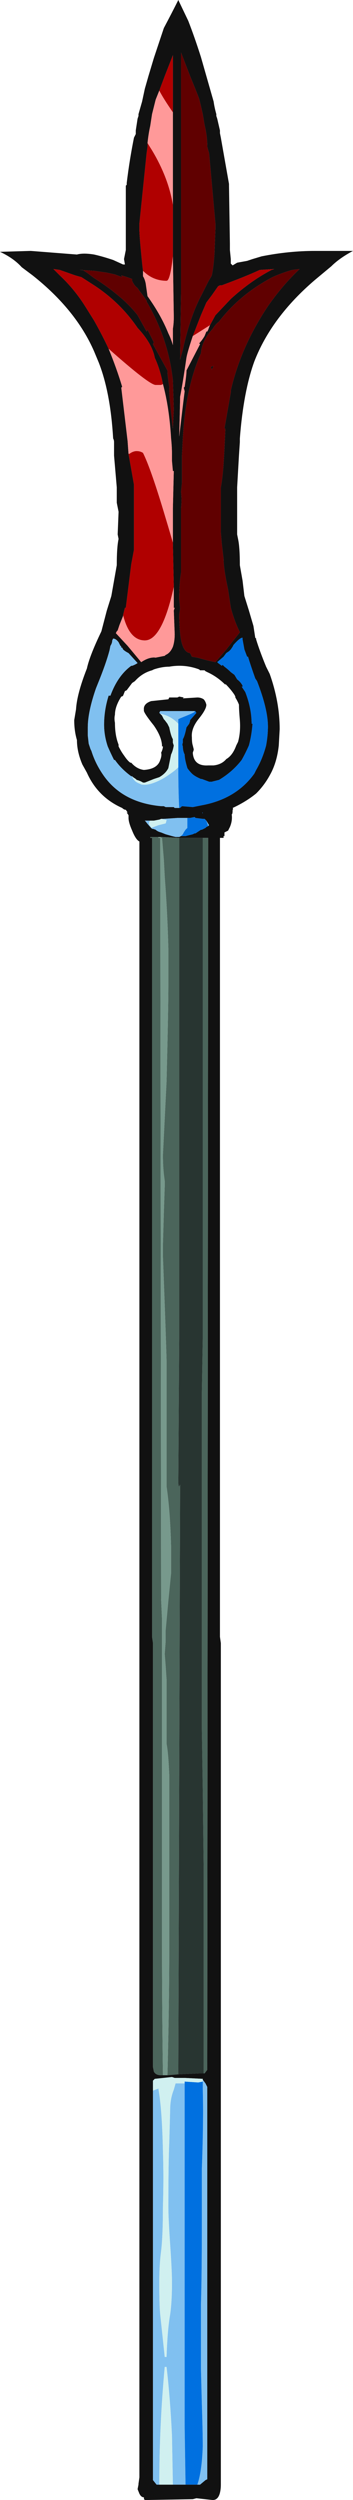 <?xml version="1.0" encoding="UTF-8" standalone="no"?>
<svg xmlns:ffdec="https://www.free-decompiler.com/flash" xmlns:xlink="http://www.w3.org/1999/xlink" ffdec:objectType="frame" height="966.0px" width="136.5px" xmlns="http://www.w3.org/2000/svg">
  <g transform="matrix(1.0, 0.0, 0.0, 1.0, 80.15, 582.05)">
    <use ffdec:characterId="762" height="138.0" transform="matrix(7.0, 0.0, 0.0, 7.0, -80.15, -582.05)" width="19.5" xlink:href="#shape0"/>
  </g>
  <defs>
    <g id="shape0" transform="matrix(1.0, 0.0, 0.0, 1.0, 11.45, 83.15)">
      <path d="M0.5 -76.75 L0.55 -76.6 0.7 -75.95 0.7 -75.8 0.75 -75.55 1.2 -73.0 1.2 -72.9 1.25 -69.7 1.25 -69.35 1.3 -68.85 1.3 -68.6 1.4 -68.5 1.65 -68.65 2.2 -68.75 2.5 -68.85 3.0 -69.0 Q4.5 -69.3 5.95 -69.3 L6.4 -69.3 Q7.25 -69.3 8.05 -69.3 7.3 -68.9 6.85 -68.45 L5.95 -67.7 Q3.55 -65.65 2.6 -63.2 2.0 -61.55 1.8 -58.95 L1.8 -58.75 1.75 -58.0 1.65 -56.25 1.65 -53.65 1.7 -53.4 Q1.8 -52.95 1.8 -51.95 L1.95 -51.1 2.05 -50.25 2.3 -49.45 2.55 -48.6 2.65 -47.95 2.7 -47.9 2.7 -47.85 Q2.9 -47.2 3.25 -46.35 L3.45 -45.95 Q4.0 -44.4 4.0 -42.9 L3.95 -42.0 Q3.85 -41.05 3.45 -40.35 3.15 -39.8 2.7 -39.35 2.15 -38.9 1.4 -38.55 1.45 -38.5 1.4 -38.45 1.4 -38.2 1.35 -38.2 1.4 -37.85 1.25 -37.5 L1.15 -37.3 0.95 -37.2 0.95 -37.0 0.9 -37.0 0.9 -36.9 0.7 -36.9 0.7 7.2 0.75 7.55 0.75 54.0 Q0.75 54.25 0.7 54.45 0.6 54.85 0.3 54.85 L-0.6 54.75 -0.8 54.8 -0.7 54.8 -3.4 54.85 Q-3.5 54.85 -3.5 54.75 L-3.5 54.7 Q-3.65 54.7 -3.75 54.5 L-3.85 54.25 -3.8 54.0 -3.8 53.95 -3.75 53.6 -3.75 -36.7 Q-3.95 -36.8 -4.15 -37.3 -4.35 -37.75 -4.35 -38.0 L-4.35 -38.15 -4.45 -38.3 -4.4 -38.3 -4.5 -38.45 Q-4.6 -38.45 -4.7 -38.55 -6.05 -39.15 -6.65 -40.5 L-6.9 -40.95 Q-7.2 -41.65 -7.2 -42.3 -7.35 -42.8 -7.35 -43.4 L-7.25 -44.0 Q-7.2 -44.85 -6.65 -46.25 -6.5 -46.95 -5.85 -48.3 L-5.55 -49.45 -5.3 -50.25 -5.0 -51.95 Q-5.0 -52.95 -4.9 -53.4 L-4.95 -53.65 -4.9 -54.9 -5.0 -55.4 -5.0 -56.25 -5.15 -58.0 -5.15 -58.75 Q-5.15 -58.85 -5.2 -58.95 -5.35 -61.5 -6.0 -63.15 L-6.25 -63.75 Q-7.25 -66.05 -9.65 -67.95 L-10.25 -68.4 Q-10.7 -68.9 -11.45 -69.25 L-9.75 -69.3 -7.2 -69.1 Q-6.85 -69.2 -6.25 -69.1 -5.8 -69.0 -5.2 -68.8 L-4.65 -68.55 -4.55 -68.55 -4.6 -68.85 -4.5 -69.35 -4.5 -72.9 -4.45 -72.95 -4.45 -73.05 Q-4.3 -74.3 -4.05 -75.55 L-3.95 -75.75 -3.95 -75.95 -3.85 -76.6 -3.8 -76.75 -3.8 -76.85 -3.6 -77.55 -3.45 -78.25 -3.25 -78.95 -2.95 -79.95 -2.4 -81.6 Q-1.95 -82.45 -1.6 -83.15 L-1.05 -82.0 Q-0.7 -81.1 -0.35 -80.0 L0.35 -77.55 Q0.4 -77.2 0.5 -76.85 L0.5 -76.75 M0.1 -74.7 Q0.05 -74.85 0.0 -75.05 0.0 -75.65 -0.15 -76.25 L-0.25 -76.85 Q-0.35 -77.3 -0.45 -77.7 -0.6 -78.1 -0.95 -78.95 L-1.45 -80.25 -1.45 -73.65 Q-1.45 -70.75 -1.45 -68.0 L-1.45 -67.0 -1.5 -63.3 -1.35 -63.85 Q-0.95 -65.7 -0.3 -66.9 L0.0 -67.5 Q0.1 -67.7 0.2 -67.85 L0.25 -67.95 Q0.35 -68.4 0.4 -69.2 L0.45 -70.55 0.45 -70.8 0.1 -74.7 M0.15 -65.2 L0.45 -65.75 1.3 -66.65 Q2.4 -67.65 3.55 -68.25 L3.7 -68.3 2.9 -68.25 Q2.15 -67.9 0.8 -67.4 L0.7 -67.4 0.6 -67.35 0.25 -66.85 -0.05 -66.45 -0.35 -65.75 -0.8 -64.6 Q-1.1 -63.7 -1.15 -63.4 -1.35 -62.0 -1.5 -61.25 L-1.5 -61.15 -1.55 -59.05 Q-1.3 -61.2 -1.25 -61.55 L-1.3 -61.75 -1.25 -61.8 Q-1.15 -62.45 -1.15 -62.65 L-1.15 -62.7 -0.4 -64.15 -0.45 -64.2 Q-0.3 -64.35 -0.15 -64.6 L-0.05 -64.85 0.0 -64.85 0.05 -64.95 Q0.1 -65.1 0.15 -65.2 M0.25 -62.75 L0.2 -62.9 0.35 -62.95 0.25 -62.75 M4.7 -68.25 Q4.15 -68.1 3.6 -67.85 1.8 -66.9 0.65 -65.4 0.45 -65.25 0.3 -65.0 -0.3 -64.35 -0.35 -63.65 -1.2 -61.75 -1.35 -58.95 L-1.4 -58.0 Q-1.4 -57.9 -1.4 -57.7 -1.4 -57.45 -1.4 -57.25 L-1.4 -56.5 -1.45 -56.0 Q-1.4 -55.5 -1.45 -55.1 L-1.45 -54.55 Q-1.45 -53.7 -1.45 -53.15 L-1.45 -51.55 Q-1.55 -50.9 -1.55 -50.1 L-1.5 -49.55 -1.55 -49.25 Q-1.55 -48.75 -1.5 -48.2 -1.4 -47.15 -0.95 -47.1 L-0.85 -46.9 -0.55 -46.85 0.0 -46.7 0.45 -46.6 1.05 -47.3 1.8 -48.25 Q1.5 -48.85 1.3 -49.6 L1.15 -50.6 Q0.9 -51.75 0.9 -52.3 L0.8 -53.15 0.75 -53.75 0.75 -56.25 Q0.85 -56.8 0.9 -57.55 0.95 -58.35 1.0 -59.5 L0.95 -59.5 1.3 -61.5 1.3 -61.6 Q1.85 -64.0 3.35 -66.25 4.15 -67.4 5.1 -68.3 L4.7 -68.25 M-1.55 -38.55 Q-1.5 -38.55 -1.45 -38.6 L-1.4 -38.65 -0.8 -38.6 -0.3 -38.7 Q1.6 -39.05 2.6 -40.45 L2.7 -40.65 Q3.05 -41.25 3.25 -42.0 3.35 -42.55 3.35 -43.05 3.35 -44.0 2.75 -45.55 L2.65 -45.7 Q2.4 -46.4 2.25 -46.9 L2.2 -46.9 2.05 -47.3 1.95 -47.85 1.95 -47.95 Q1.8 -47.95 1.45 -47.55 L1.4 -47.45 1.3 -47.3 1.2 -47.2 1.05 -47.1 0.9 -46.9 0.55 -46.6 0.6 -46.55 0.8 -46.4 0.85 -46.45 0.95 -46.35 Q1.15 -46.2 1.3 -46.05 L1.5 -45.9 1.65 -45.65 Q1.85 -45.5 1.95 -45.3 L1.95 -45.25 1.9 -45.25 2.1 -44.95 Q2.45 -44.05 2.45 -43.2 L2.5 -43.2 Q2.45 -42.55 2.3 -42.0 2.1 -41.55 1.9 -41.2 1.4 -40.55 0.65 -40.1 L0.25 -40.0 0.1 -40.0 -0.3 -40.15 -0.35 -40.15 Q-0.7 -40.3 -0.85 -40.45 -1.0 -40.6 -1.1 -40.75 -1.25 -41.25 -1.25 -41.5 -1.35 -41.7 -1.35 -41.95 -1.4 -42.05 -1.35 -42.15 L-1.35 -42.35 Q-1.25 -42.5 -1.15 -43.0 L-1.0 -43.2 -0.95 -43.35 -0.95 -43.4 -0.6 -43.8 Q-0.65 -43.85 -0.65 -43.9 L-0.7 -43.9 -2.6 -43.9 -2.65 -43.8 -2.55 -43.7 -2.5 -43.65 -2.4 -43.45 -2.35 -43.4 -2.2 -43.2 -2.1 -43.0 Q-2.0 -42.5 -1.9 -42.35 L-1.9 -42.15 -1.85 -42.0 Q-1.9 -41.7 -2.0 -41.5 L-2.15 -40.75 Q-2.3 -40.45 -2.65 -40.25 L-2.95 -40.15 -3.45 -39.95 -3.55 -39.95 Q-3.7 -40.05 -3.9 -40.1 L-3.95 -40.15 -4.1 -40.25 -4.15 -40.3 -4.2 -40.3 Q-4.75 -40.7 -5.1 -41.2 L-5.15 -41.2 Q-5.35 -41.6 -5.5 -41.95 -5.7 -42.55 -5.7 -43.15 -5.7 -43.95 -5.45 -44.75 L-5.35 -44.75 Q-4.95 -45.85 -4.2 -46.4 L-4.15 -46.4 Q-4.0 -46.45 -3.85 -46.55 L-4.35 -47.1 Q-4.55 -47.2 -4.65 -47.3 L-4.7 -47.4 -4.75 -47.4 Q-4.75 -47.5 -4.8 -47.5 L-4.9 -47.7 Q-5.05 -47.9 -5.2 -47.9 L-5.25 -47.8 Q-5.25 -47.65 -5.35 -47.5 L-5.4 -47.25 Q-5.6 -46.5 -6.05 -45.4 L-6.15 -45.15 Q-6.6 -43.85 -6.6 -43.0 L-6.6 -42.55 -6.55 -42.1 -6.45 -41.8 -6.4 -41.7 Q-6.2 -41.05 -5.8 -40.45 -4.75 -38.85 -2.55 -38.65 L-2.4 -38.65 -2.3 -38.6 -1.85 -38.6 -1.8 -38.55 -1.55 -38.55 M1.55 -44.65 L1.55 -44.7 1.5 -44.8 Q1.3 -45.1 1.0 -45.4 L1.0 -45.35 Q0.55 -45.8 0.0 -46.05 L-0.1 -46.1 -0.15 -46.15 -0.4 -46.15 -0.45 -46.2 Q-1.25 -46.5 -2.1 -46.35 -2.5 -46.35 -2.95 -46.2 L-3.05 -46.15 Q-3.6 -46.0 -4.0 -45.55 L-4.15 -45.45 -4.45 -45.05 -4.55 -45.0 -4.65 -44.75 Q-4.7 -44.7 -4.75 -44.7 -5.1 -44.15 -5.1 -43.7 -5.15 -43.5 -5.1 -43.25 -5.1 -42.55 -4.9 -42.05 L-4.9 -41.95 Q-4.75 -41.65 -4.6 -41.45 -4.4 -41.15 -4.25 -41.05 L-4.2 -41.05 Q-3.9 -40.7 -3.5 -40.65 -2.75 -40.7 -2.6 -41.2 -2.5 -41.45 -2.55 -41.6 -2.45 -41.8 -2.45 -41.95 L-2.5 -41.95 Q-2.5 -42.45 -2.95 -43.1 -3.55 -43.85 -3.5 -43.95 -3.55 -44.3 -3.1 -44.45 L-2.15 -44.55 -2.1 -44.65 -1.65 -44.65 -1.55 -44.7 -1.3 -44.65 -1.35 -44.6 -0.55 -44.65 Q-0.35 -44.65 -0.2 -44.55 -0.1 -44.45 -0.05 -44.25 -0.05 -44.0 -0.45 -43.5 -0.9 -42.95 -0.85 -42.45 -0.85 -42.15 -0.8 -42.0 L-0.75 -41.8 -0.75 -41.75 -0.8 -41.6 Q-0.75 -40.85 0.05 -40.9 L0.35 -40.9 Q0.8 -40.95 1.05 -41.25 1.4 -41.45 1.6 -42.0 L1.7 -42.2 Q1.85 -42.75 1.8 -43.4 1.75 -43.95 1.75 -44.25 1.7 -44.4 1.55 -44.65 M0.05 -37.55 L0.1 -37.6 -0.05 -37.85 -0.15 -37.95 -0.25 -37.95 -0.65 -38.0 -0.7 -38.05 -0.95 -38.0 -1.1 -38.0 -1.65 -38.0 -2.4 -37.95 -2.55 -37.95 Q-2.65 -37.9 -2.7 -37.9 L-2.95 -37.85 -3.15 -37.85 -3.45 -37.85 -3.4 -37.8 Q-3.25 -37.6 -3.05 -37.4 L-3.0 -37.4 -2.85 -37.35 Q-2.75 -37.25 -2.55 -37.2 L-2.3 -37.1 -1.95 -37.0 -1.75 -36.95 -1.55 -36.95 -1.45 -37.0 -1.25 -37.0 -1.2 -37.0 -0.8 -37.1 -0.7 -37.15 -0.65 -37.15 -0.35 -37.35 -0.3 -37.35 -0.1 -37.45 -0.05 -37.5 0.05 -37.55 M-0.55 54.0 L-0.4 54.0 -0.1 53.75 0.0 53.7 0.0 32.05 -0.1 31.85 -0.25 31.65 -0.25 31.6 -1.25 31.55 -1.8 31.55 -1.95 31.5 -2.9 31.6 -3.0 31.7 -3.0 32.25 -3.0 53.75 -2.8 54.0 -2.65 54.0 -1.9 54.0 -1.2 54.0 -0.55 54.0 M-0.2 31.3 L-0.15 31.3 0.0 31.1 0.05 -36.9 -0.25 -36.9 -1.55 -36.9 -2.55 -36.95 -2.7 -36.95 -3.15 -36.95 -3.15 -36.9 -3.05 -36.9 -3.05 7.2 -3.0 7.55 -3.0 30.95 -2.95 31.2 Q-2.85 31.4 -2.55 31.4 L-2.45 31.4 -2.2 31.4 -1.6 31.35 -0.45 31.3 -0.2 31.3 M-1.9 -76.95 L-1.9 -80.1 -2.35 -78.95 -2.65 -78.15 -2.85 -77.65 -3.05 -76.85 -3.15 -76.2 Q-3.25 -75.75 -3.3 -75.25 -3.3 -75.15 -3.3 -75.05 L-3.35 -74.7 -3.75 -70.8 -3.75 -70.55 Q-3.75 -70.15 -3.65 -69.15 -3.6 -68.6 -3.55 -68.2 L-3.55 -67.9 Q-3.45 -67.75 -3.4 -67.5 L-3.3 -66.8 Q-2.55 -65.75 -2.15 -64.75 -2.0 -64.45 -1.9 -64.1 L-1.9 -65.0 Q-1.85 -65.3 -1.85 -65.65 L-1.9 -69.0 -1.9 -71.85 -1.9 -76.95 M-4.75 -67.95 L-4.7 -67.85 -5.1 -68.0 -5.55 -68.1 -6.25 -68.2 -7.05 -68.25 -6.9 -68.25 Q-6.7 -68.15 -6.45 -67.95 L-6.25 -67.8 Q-5.45 -67.3 -4.7 -66.65 -4.2 -66.2 -3.85 -65.75 L-3.35 -64.85 -3.3 -64.95 -2.95 -64.25 -3.0 -64.15 -2.2 -62.7 -2.2 -62.65 Q-2.2 -62.45 -2.1 -61.8 -2.05 -61.8 -2.1 -61.75 L-2.1 -61.55 Q-2.1 -61.25 -1.9 -59.5 L-1.85 -60.55 -1.9 -62.15 Q-2.15 -64.45 -3.35 -66.5 L-3.35 -66.55 Q-3.55 -66.85 -3.75 -67.1 L-3.85 -67.25 Q-4.05 -67.4 -4.15 -67.65 L-4.15 -67.75 Q-4.4 -67.85 -4.75 -67.95 M-2.45 -61.95 Q-2.6 -62.75 -2.9 -63.4 -3.05 -64.2 -3.85 -65.05 -4.8 -66.45 -6.25 -67.4 L-6.95 -67.85 -7.3 -67.95 -8.15 -68.25 -8.5 -68.3 -8.15 -67.95 Q-7.35 -67.2 -6.75 -66.25 L-6.25 -65.45 Q-5.8 -64.65 -5.45 -63.9 -5.0 -62.8 -4.7 -61.8 L-4.75 -61.75 -4.4 -58.8 -4.35 -58.1 -4.05 -56.4 -4.05 -55.1 Q-4.05 -54.85 -4.05 -54.35 -4.05 -53.75 -4.05 -53.15 L-4.05 -52.8 -4.2 -52.0 -4.5 -49.6 -4.55 -49.6 -4.65 -49.2 -4.65 -49.15 -4.85 -48.65 -4.95 -48.35 -5.0 -48.3 -5.05 -48.2 -4.4 -47.5 -3.65 -46.6 Q-3.2 -46.9 -2.85 -46.85 L-2.35 -46.95 -2.3 -47.0 Q-2.05 -47.1 -1.9 -47.45 -1.8 -47.75 -1.8 -48.15 L-1.85 -49.45 -1.8 -49.6 -1.85 -49.6 -1.85 -50.75 -1.9 -53.15 -1.9 -53.2 -1.9 -55.1 -1.85 -57.15 -1.9 -57.15 -1.95 -57.7 Q-1.95 -57.9 -1.95 -58.0 -1.95 -58.5 -2.0 -58.95 -2.1 -60.65 -2.45 -61.95 M-0.25 -38.3 L-0.25 -38.3 Q-0.3 -38.3 -0.25 -38.25 L-0.25 -38.3 M-0.3 -38.35 L-0.3 -38.35" fill="#111111" fill-rule="evenodd" stroke="none"/>
      <path d="M-0.25 -36.9 L0.05 -36.9 0.0 31.1 -0.15 31.3 -0.2 31.3 -0.2 19.95 -0.25 15.6 -0.3 12.25 -0.3 -6.25 -0.25 -9.25 -0.25 -36.9 M-1.6 31.35 L-2.2 31.4 Q-2.1 27.5 -2.1 24.2 L-2.1 14.85 Q-2.15 13.6 -2.25 13.1 L-2.25 9.55 -2.3 8.8 -2.35 8.15 -2.3 7.45 -2.3 6.85 -2.15 5.2 Q-2.05 4.2 -2.0 3.7 L-2.0 2.2 Q-2.05 0.25 -2.25 -1.1 L-2.25 -8.0 Q-2.25 -8.3 -2.35 -11.1 L-2.45 -13.8 -2.45 -14.45 -2.4 -16.2 -2.35 -17.7 -2.35 -17.95 -2.4 -18.35 Q-2.45 -18.85 -2.45 -19.4 L-2.25 -23.45 Q-2.15 -27.45 -2.15 -28.75 L-2.15 -30.8 Q-2.2 -32.75 -2.35 -34.75 L-2.4 -35.7 -2.5 -36.9 -2.55 -36.9 -2.55 -36.95 -1.55 -36.9 -1.55 -9.25 -1.6 -1.35 Q-1.6 -1.1 -1.55 -1.1 L-1.5 -1.2 -1.6 31.35 M-2.45 31.4 L-2.55 31.4 Q-2.85 31.4 -2.95 31.2 L-3.0 30.95 -3.0 7.55 -3.05 7.2 -3.05 -36.9 -3.15 -36.9 -3.15 -36.95 -2.7 -36.95 -2.7 -36.9 -2.6 -36.9 -2.55 5.1 -2.5 6.25 -2.5 24.2 Q-2.5 27.65 -2.45 31.4" fill="#4b655b" fill-rule="evenodd" stroke="none"/>
      <path d="M-0.2 31.3 L-0.45 31.3 -1.6 31.35 -1.5 -1.2 -1.55 -1.1 Q-1.6 -1.1 -1.6 -1.35 L-1.55 -9.25 -1.55 -36.9 -0.25 -36.9 -0.25 -9.25 -0.3 -6.25 -0.3 12.25 -0.25 15.6 -0.2 19.95 -0.2 31.3" fill="#283531" fill-rule="evenodd" stroke="none"/>
      <path d="M-2.2 31.4 L-2.45 31.4 Q-2.5 27.65 -2.5 24.2 L-2.5 6.25 -2.55 5.1 -2.6 -36.9 -2.7 -36.9 -2.7 -36.95 -2.55 -36.95 -2.55 -36.9 -2.5 -36.9 -2.4 -35.7 -2.35 -34.75 Q-2.2 -32.75 -2.15 -30.8 L-2.15 -28.75 Q-2.15 -27.45 -2.25 -23.45 L-2.45 -19.4 Q-2.45 -18.85 -2.4 -18.35 L-2.35 -17.95 -2.35 -17.7 -2.4 -16.2 -2.45 -14.45 -2.45 -13.8 -2.35 -11.1 Q-2.25 -8.3 -2.25 -8.0 L-2.25 -1.1 Q-2.05 0.25 -2.0 2.2 L-2.0 3.7 Q-2.05 4.2 -2.15 5.2 L-2.3 6.85 -2.3 7.45 -2.35 8.15 -2.3 8.8 -2.25 9.55 -2.25 13.1 Q-2.15 13.6 -2.1 14.85 L-2.1 24.2 Q-2.1 27.5 -2.2 31.4" fill="#77998c" fill-rule="evenodd" stroke="none"/>
      <path d="M-0.8 -64.6 L0.15 -65.2 Q0.1 -65.1 0.05 -64.95 L0.0 -64.85 -0.05 -64.85 -0.15 -64.6 Q-0.3 -64.35 -0.45 -64.2 L-0.4 -64.15 -1.15 -62.7 -1.15 -62.65 Q-1.15 -62.45 -1.25 -61.8 L-1.3 -61.75 -1.25 -61.55 Q-1.3 -61.2 -1.55 -59.05 L-1.5 -61.15 -1.5 -61.25 Q-1.35 -62.0 -1.15 -63.4 -1.1 -63.7 -0.8 -64.6 M-2.65 -78.15 Q-2.45 -77.75 -1.9 -76.95 L-1.9 -71.85 Q-2.15 -73.35 -3.05 -74.85 L-3.3 -75.25 Q-3.25 -75.75 -3.15 -76.2 L-3.05 -76.85 -2.85 -77.65 -2.65 -78.15 M-1.9 -69.0 L-1.85 -65.65 Q-1.85 -65.3 -1.9 -65.0 L-1.9 -64.1 Q-2.0 -64.45 -2.15 -64.75 -2.55 -65.75 -3.3 -66.8 L-3.4 -67.5 Q-3.45 -67.75 -3.55 -67.9 L-3.55 -68.2 Q-3.0 -67.65 -2.25 -67.65 -2.05 -67.65 -1.9 -69.0 M-2.45 -61.95 Q-2.1 -60.65 -2.0 -58.95 -1.95 -58.5 -1.95 -58.0 -1.95 -57.9 -1.95 -57.7 L-1.9 -57.15 -1.85 -57.15 -1.9 -55.1 -1.9 -53.2 -2.15 -54.05 -2.3 -54.55 Q-3.1 -57.25 -3.55 -58.15 -3.7 -58.25 -3.9 -58.25 -4.1 -58.25 -4.3 -58.1 L-4.35 -58.1 -4.4 -58.8 -4.75 -61.75 -4.7 -61.8 Q-5.0 -62.8 -5.45 -63.9 -3.2 -61.9 -2.85 -61.9 L-2.55 -61.9 -2.45 -61.95 M-1.85 -50.75 L-1.85 -49.6 -1.8 -49.6 -1.85 -49.45 -1.8 -48.15 Q-1.8 -47.75 -1.9 -47.45 -2.05 -47.1 -2.3 -47.0 L-2.35 -46.95 -2.85 -46.85 Q-3.2 -46.9 -3.65 -46.6 L-4.4 -47.5 -5.05 -48.2 -5.0 -48.3 -4.95 -48.35 -4.85 -48.65 -4.65 -49.15 -4.65 -49.2 Q-4.3 -47.8 -3.45 -47.8 -2.5 -47.8 -1.85 -50.75" fill="#ff9999" fill-rule="evenodd" stroke="none"/>
      <path d="M-0.8 -64.6 L-0.35 -65.75 -0.05 -66.45 0.25 -66.85 0.6 -67.35 0.7 -67.4 0.8 -67.4 Q2.15 -67.9 2.9 -68.25 L3.7 -68.3 3.55 -68.25 Q2.4 -67.65 1.3 -66.65 L0.45 -65.75 0.15 -65.2 -0.8 -64.6 M-2.65 -78.15 L-2.35 -78.95 -1.9 -80.1 -1.9 -76.95 Q-2.45 -77.75 -2.65 -78.15 M-1.9 -71.85 L-1.9 -69.0 Q-2.05 -67.65 -2.25 -67.65 -3.0 -67.65 -3.55 -68.2 -3.6 -68.6 -3.65 -69.15 -3.75 -70.15 -3.75 -70.55 L-3.75 -70.8 -3.35 -74.7 -3.3 -75.05 Q-3.3 -75.15 -3.3 -75.25 L-3.05 -74.85 Q-2.15 -73.35 -1.9 -71.85 M-5.45 -63.9 Q-5.8 -64.65 -6.25 -65.45 L-6.75 -66.25 Q-7.35 -67.2 -8.15 -67.95 L-8.5 -68.3 -8.15 -68.25 -7.3 -67.95 -6.95 -67.85 -6.25 -67.4 Q-4.8 -66.45 -3.85 -65.05 -3.05 -64.2 -2.9 -63.4 -2.6 -62.75 -2.45 -61.95 L-2.55 -61.9 -2.85 -61.9 Q-3.2 -61.9 -5.45 -63.9 M-1.9 -53.2 L-1.9 -53.15 -1.85 -50.75 Q-2.5 -47.8 -3.45 -47.8 -4.3 -47.8 -4.65 -49.2 L-4.55 -49.6 -4.5 -49.6 -4.2 -52.0 -4.05 -52.8 -4.05 -53.15 Q-4.05 -53.75 -4.05 -54.35 -4.05 -54.85 -4.05 -55.1 L-4.05 -56.4 -4.35 -58.1 -4.3 -58.1 Q-4.1 -58.25 -3.9 -58.25 -3.7 -58.25 -3.55 -58.15 -3.1 -57.25 -2.3 -54.55 L-2.15 -54.05 -1.9 -53.2" fill="#b00000" fill-rule="evenodd" stroke="none"/>
      <path d="M0.1 -74.7 L0.45 -70.8 0.45 -70.55 0.4 -69.2 Q0.35 -68.4 0.25 -67.95 L0.2 -67.85 Q0.1 -67.7 0.0 -67.5 L-0.3 -66.9 Q-0.95 -65.7 -1.35 -63.85 L-1.5 -63.3 -1.45 -67.0 -1.45 -68.0 Q-1.45 -70.75 -1.45 -73.65 L-1.45 -80.25 -0.95 -78.95 Q-0.6 -78.1 -0.45 -77.7 -0.35 -77.3 -0.25 -76.85 L-0.15 -76.25 Q0.0 -75.65 0.0 -75.05 0.05 -74.85 0.1 -74.7 M4.7 -68.25 L5.1 -68.3 Q4.15 -67.4 3.35 -66.25 1.85 -64.0 1.3 -61.6 L1.3 -61.5 0.95 -59.5 1.0 -59.5 Q0.95 -58.35 0.9 -57.55 0.85 -56.8 0.75 -56.25 L0.75 -53.75 0.8 -53.15 0.9 -52.3 Q0.9 -51.75 1.15 -50.6 L1.3 -49.6 Q1.5 -48.85 1.8 -48.25 L1.05 -47.3 0.45 -46.6 0.0 -46.7 -0.55 -46.85 -0.85 -46.9 -0.95 -47.1 Q-1.4 -47.15 -1.5 -48.2 -1.55 -48.75 -1.55 -49.25 L-1.5 -49.55 -1.55 -50.1 Q-1.55 -50.9 -1.45 -51.55 L-1.45 -53.15 Q-1.45 -53.7 -1.45 -54.55 L-1.45 -55.1 Q-1.4 -55.5 -1.45 -56.0 L-1.4 -56.5 -1.4 -57.25 Q-1.4 -57.45 -1.4 -57.7 -1.4 -57.9 -1.4 -58.0 L-1.35 -58.95 Q-1.2 -61.75 -0.35 -63.65 -0.3 -64.35 0.3 -65.0 0.45 -65.25 0.65 -65.4 1.8 -66.9 3.6 -67.85 4.15 -68.1 4.7 -68.25 M0.25 -62.75 L0.35 -62.95 0.2 -62.9 0.25 -62.75 M-4.75 -67.95 Q-4.4 -67.85 -4.15 -67.75 L-4.15 -67.65 Q-4.05 -67.4 -3.85 -67.25 L-3.75 -67.1 Q-3.55 -66.85 -3.35 -66.55 L-3.35 -66.5 Q-2.15 -64.45 -1.9 -62.15 L-1.85 -60.55 -1.9 -59.5 Q-2.1 -61.25 -2.1 -61.55 L-2.1 -61.75 Q-2.05 -61.8 -2.1 -61.8 -2.2 -62.45 -2.2 -62.65 L-2.2 -62.7 -3.0 -64.15 -2.95 -64.25 -3.3 -64.95 -3.35 -64.85 -3.85 -65.75 Q-4.2 -66.2 -4.7 -66.65 -5.45 -67.3 -6.25 -67.8 L-6.45 -67.95 Q-6.7 -68.15 -6.9 -68.25 L-7.05 -68.25 -6.25 -68.2 -5.55 -68.1 -5.1 -68.0 -4.7 -67.85 -4.75 -67.95" fill="#600000" fill-rule="evenodd" stroke="none"/>
      <path d="M-1.55 -38.55 L-1.8 -38.55 -1.85 -38.6 -2.3 -38.6 -2.4 -38.65 -2.55 -38.65 Q-4.75 -38.85 -5.8 -40.45 -6.2 -41.05 -6.4 -41.7 L-6.45 -41.8 -6.55 -42.1 -6.6 -42.55 -6.6 -43.0 Q-6.6 -43.85 -6.15 -45.15 L-6.05 -45.4 Q-5.6 -46.5 -5.4 -47.25 L-5.35 -47.5 Q-5.25 -47.65 -5.25 -47.8 L-5.2 -47.9 Q-5.05 -47.9 -4.9 -47.7 L-4.8 -47.5 Q-4.75 -47.5 -4.75 -47.4 L-4.7 -47.4 -4.65 -47.3 Q-4.55 -47.2 -4.35 -47.1 L-3.85 -46.55 Q-4.0 -46.45 -4.15 -46.4 L-4.2 -46.4 Q-4.95 -45.85 -5.35 -44.75 L-5.45 -44.75 Q-5.7 -43.95 -5.7 -43.15 -5.7 -42.55 -5.5 -41.95 -5.35 -41.6 -5.15 -41.2 L-5.1 -41.2 Q-4.75 -40.7 -4.2 -40.3 L-4.15 -40.3 Q-4.05 -40.0 -3.75 -39.9 L-3.65 -39.85 Q-3.2 -39.75 -2.4 -40.2 -1.85 -40.55 -1.65 -40.75 L-1.6 -40.8 Q-1.6 -39.45 -1.55 -38.55 M-2.55 -43.7 L-2.65 -43.8 -2.6 -43.9 -0.7 -43.9 -0.7 -43.85 Q-0.75 -43.8 -1.5 -43.5 L-1.6 -43.45 -1.6 -43.2 -1.65 -43.25 Q-2.05 -43.65 -2.6 -43.75 L-2.55 -43.7 M-0.05 -37.85 L0.1 -37.6 0.05 -37.55 -0.05 -37.85 M-1.45 -37.0 L-1.55 -36.95 -1.75 -36.95 -1.95 -37.0 -2.3 -37.1 -2.55 -37.2 Q-2.75 -37.25 -2.85 -37.35 L-3.0 -37.4 -3.05 -37.4 Q-3.25 -37.6 -3.4 -37.8 L-3.45 -37.85 -3.15 -37.85 -3.2 -37.8 Q-3.25 -37.65 -3.15 -37.55 L-3.1 -37.45 -2.7 -37.6 -2.3 -37.7 Q-2.25 -37.85 -2.25 -37.9 L-2.3 -37.9 -2.55 -37.95 -2.4 -37.95 -1.65 -38.0 -1.1 -38.0 -1.1 -37.45 -1.2 -37.35 -1.3 -37.2 -1.35 -37.1 -1.45 -37.0 M-0.25 31.65 L-0.1 31.85 0.0 32.05 0.0 53.7 -0.1 53.75 -0.4 54.0 -0.55 54.0 Q-0.3 53.3 -0.25 51.9 -0.25 51.05 -0.3 49.55 L-0.35 47.6 -0.35 44.05 Q-0.3 42.5 -0.3 39.45 L-0.3 36.55 Q-0.2 33.9 -0.25 32.15 L-0.25 31.75 -0.25 31.65 M-1.2 54.0 L-1.9 54.0 -1.95 51.3 Q-2.05 49.2 -2.25 47.5 L-2.35 47.5 Q-2.65 50.75 -2.65 54.0 L-2.8 54.0 -3.0 53.75 -3.0 32.25 -2.6 32.1 -2.7 32.15 Q-2.5 33.25 -2.45 35.55 -2.4 37.1 -2.45 38.65 -2.45 40.3 -2.55 41.1 -2.65 41.85 -2.65 42.85 -2.65 44.1 -2.6 44.6 L-2.35 46.95 -2.25 46.95 Q-2.2 45.45 -2.05 44.6 -1.95 43.9 -1.95 42.85 -1.95 42.2 -2.05 40.75 -2.15 39.3 -2.15 38.65 -2.15 36.25 -2.1 35.1 L-2.05 33.3 Q-2.05 32.7 -1.85 32.2 L-1.75 31.85 -1.25 31.85 -1.25 50.75 -1.2 54.0" fill="#80c0f0" fill-rule="evenodd" stroke="none"/>
      <path d="M-0.7 -43.9 L-0.65 -43.9 Q-0.65 -43.85 -0.6 -43.8 L-0.95 -43.4 -0.95 -43.35 -1.0 -43.2 -1.15 -43.0 Q-1.25 -42.5 -1.35 -42.35 L-1.35 -42.15 Q-1.4 -42.05 -1.35 -41.95 -1.35 -41.7 -1.25 -41.5 -1.25 -41.25 -1.1 -40.75 -1.0 -40.6 -0.85 -40.45 -0.7 -40.3 -0.35 -40.15 L-0.3 -40.15 0.1 -40.0 0.25 -40.0 0.65 -40.1 Q1.4 -40.55 1.9 -41.2 2.1 -41.55 2.3 -42.0 2.45 -42.55 2.5 -43.2 L2.45 -43.2 Q2.45 -44.05 2.1 -44.95 L1.9 -45.25 1.95 -45.25 1.95 -45.3 Q1.85 -45.5 1.65 -45.65 L1.5 -45.9 1.3 -46.05 Q1.15 -46.2 0.95 -46.35 L0.85 -46.45 0.8 -46.4 0.6 -46.55 0.55 -46.6 0.9 -46.9 1.05 -47.1 1.2 -47.2 1.3 -47.3 1.4 -47.45 1.45 -47.55 Q1.8 -47.95 1.95 -47.95 L1.95 -47.85 2.05 -47.3 2.2 -46.9 2.25 -46.9 Q2.4 -46.4 2.65 -45.7 L2.75 -45.55 Q3.35 -44.0 3.35 -43.05 3.35 -42.55 3.25 -42.0 3.05 -41.25 2.7 -40.65 L2.6 -40.45 Q1.6 -39.05 -0.3 -38.7 L-0.8 -38.6 -1.4 -38.65 -1.45 -38.6 Q-1.5 -38.55 -1.55 -38.55 -1.6 -39.45 -1.6 -40.8 L-1.6 -43.2 -1.6 -43.45 -1.5 -43.5 Q-0.75 -43.8 -0.7 -43.85 L-0.7 -43.9 M0.05 -37.55 L-0.05 -37.5 -0.1 -37.45 -0.3 -37.35 -0.35 -37.35 -0.65 -37.15 -0.7 -37.15 -0.8 -37.1 -1.2 -37.0 -1.25 -37.0 -1.45 -37.0 -1.35 -37.1 -1.3 -37.2 -1.2 -37.35 -1.1 -37.45 -1.1 -38.0 -0.95 -38.0 -0.7 -38.05 -0.65 -38.0 -0.25 -37.95 -0.15 -37.95 -0.05 -37.85 0.05 -37.55 M-0.25 31.75 L-0.25 32.15 Q-0.2 33.9 -0.3 36.55 L-0.3 39.45 Q-0.3 42.5 -0.35 44.05 L-0.35 47.6 -0.3 49.55 Q-0.25 51.05 -0.25 51.9 -0.3 53.3 -0.55 54.0 L-1.2 54.0 -1.25 50.75 -1.25 31.85 -1.25 31.75 -0.5 31.8 -0.25 31.75 M-0.3 -38.35 L-0.3 -38.35 M-0.25 -38.3 L-0.25 -38.25 Q-0.3 -38.3 -0.25 -38.3 L-0.25 -38.3" fill="#0070e0" fill-rule="evenodd" stroke="none"/>
      <path d="M-4.15 -40.3 L-4.1 -40.25 -3.95 -40.15 -3.9 -40.1 Q-3.7 -40.05 -3.55 -39.95 L-3.45 -39.95 -2.95 -40.15 -2.65 -40.25 Q-2.3 -40.45 -2.15 -40.75 L-2.0 -41.5 Q-1.9 -41.7 -1.85 -42.0 L-1.9 -42.15 -1.9 -42.35 Q-2.0 -42.5 -2.1 -43.0 L-2.2 -43.2 -2.35 -43.4 -2.4 -43.45 -2.5 -43.65 -2.55 -43.7 -2.6 -43.75 Q-2.05 -43.65 -1.65 -43.25 L-1.6 -43.2 -1.6 -40.8 -1.65 -40.75 Q-1.85 -40.55 -2.4 -40.2 -3.2 -39.75 -3.65 -39.85 L-3.75 -39.9 Q-4.05 -40.0 -4.15 -40.3 M-3.15 -37.85 L-2.95 -37.85 -2.7 -37.9 Q-2.65 -37.9 -2.55 -37.95 L-2.3 -37.9 -2.25 -37.9 Q-2.25 -37.85 -2.3 -37.7 L-2.7 -37.6 -3.1 -37.45 -3.15 -37.55 Q-3.25 -37.65 -3.2 -37.8 L-3.15 -37.85 M-0.25 31.65 L-0.25 31.75 -0.5 31.8 -1.25 31.75 -1.25 31.85 -1.75 31.85 -1.85 32.2 Q-2.05 32.7 -2.05 33.3 L-2.1 35.1 Q-2.15 36.25 -2.15 38.65 -2.15 39.3 -2.05 40.75 -1.95 42.2 -1.95 42.85 -1.95 43.9 -2.05 44.6 -2.2 45.45 -2.25 46.95 L-2.35 46.95 -2.6 44.6 Q-2.65 44.1 -2.65 42.85 -2.65 41.85 -2.55 41.1 -2.45 40.3 -2.45 38.65 -2.4 37.1 -2.45 35.55 -2.5 33.25 -2.7 32.15 L-2.6 32.1 -3.0 32.25 -3.0 31.7 -2.9 31.6 -1.95 31.5 -1.8 31.55 -1.25 31.55 -0.25 31.6 -0.25 31.65 M-1.9 54.0 L-2.65 54.0 Q-2.65 50.75 -2.35 47.5 L-2.25 47.5 Q-2.05 49.2 -1.95 51.3 L-1.9 54.0" fill="#d0f0f0" fill-rule="evenodd" stroke="none"/>
    </g>
  </defs>
</svg>
